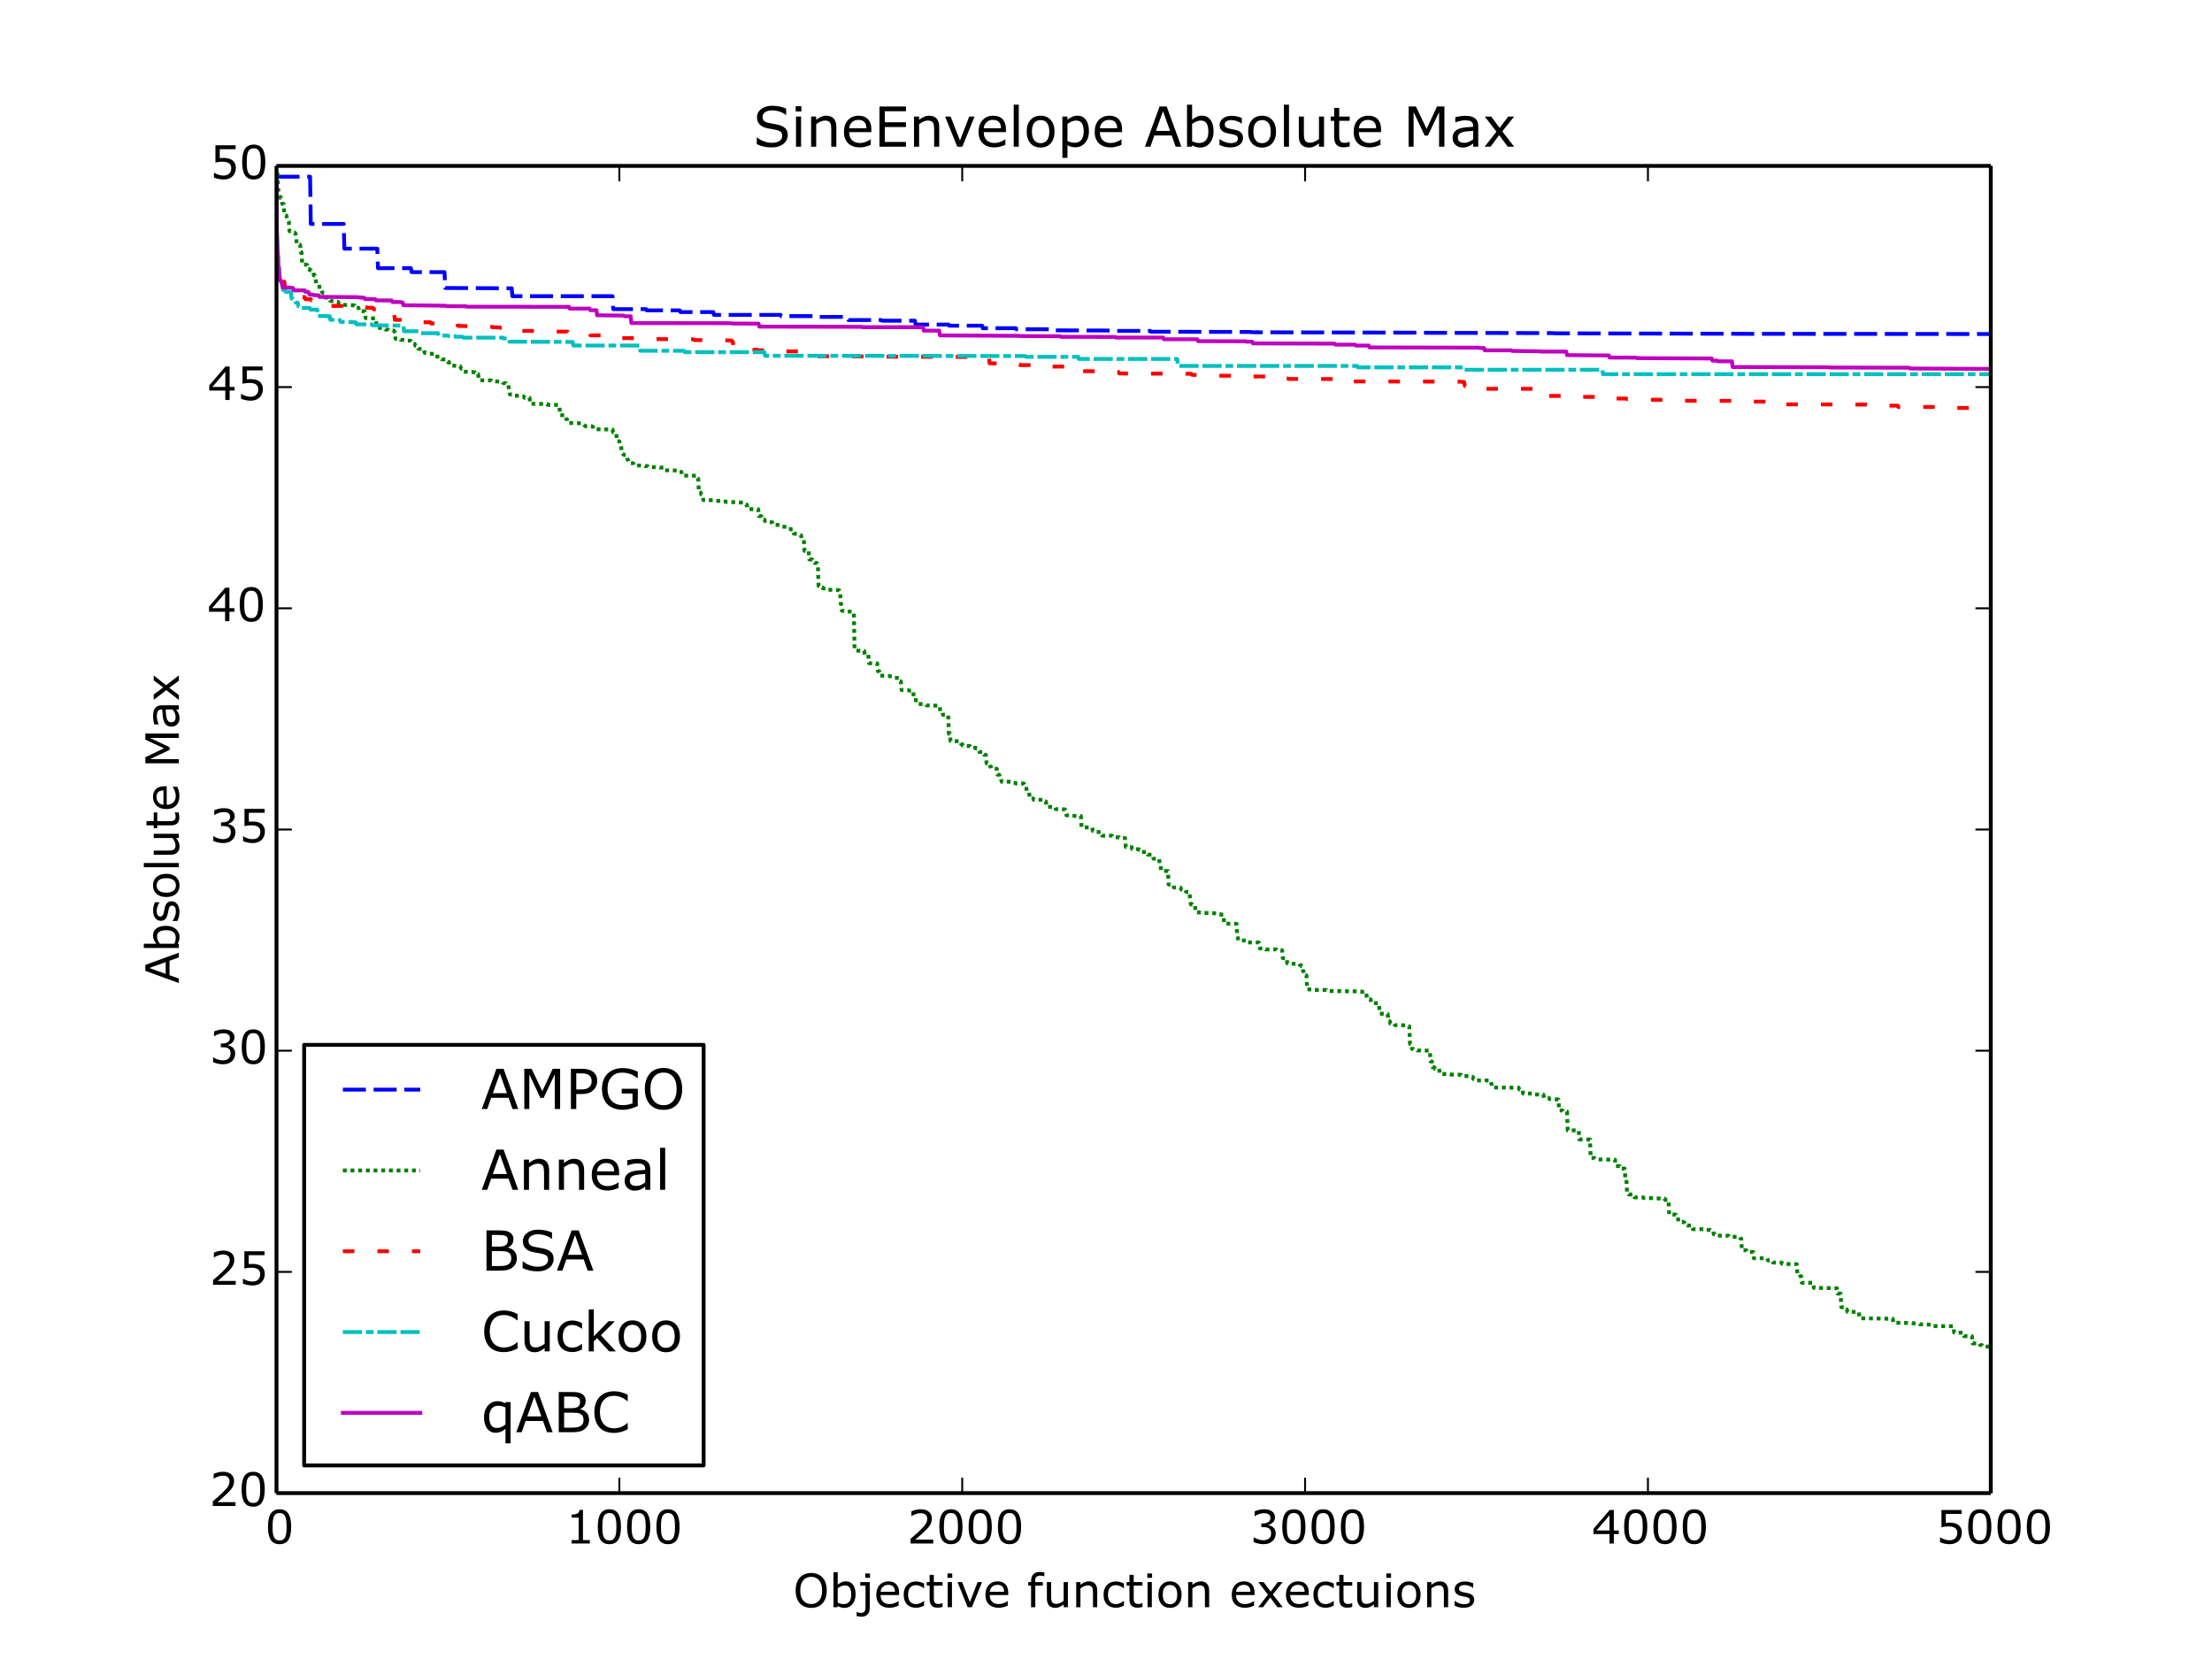 <?xml version="1.0" encoding="utf-8" standalone="no"?>
<!DOCTYPE svg PUBLIC "-//W3C//DTD SVG 1.1//EN"
  "http://www.w3.org/Graphics/SVG/1.1/DTD/svg11.dtd">
<!-- Created with matplotlib (http://matplotlib.org/) -->
<svg height="432pt" version="1.1" viewBox="0 0 576 432" width="576pt" xmlns="http://www.w3.org/2000/svg" xmlns:xlink="http://www.w3.org/1999/xlink">
 <defs>
  <style type="text/css">
*{stroke-linecap:butt;stroke-linejoin:round;}
  </style>
 </defs>
 <g id="figure_1">
  <g id="patch_1">
   <path d="
M0 432
L576 432
L576 0
L0 0
z
" style="fill:#ffffff;"/>
  </g>
  <g id="axes_1">
   <g id="patch_2">
    <path d="
M72 388.8
L518.4 388.8
L518.4 43.2
L72 43.2
z
" style="fill:#ffffff;"/>
   </g>
   <g id="line2d_1">
    <path clip-path="url(#p7ff5b81e1d)" d="
M72 46.017
L80.749 46.017
L80.928 58.31
L89.499 58.31
L89.677 64.755
L98.248 64.755
L98.427 69.827
L106.998 69.827
L107.176 70.858
L115.747 70.858
L115.926 74.989
L133.246 75.075
L133.425 77.123
L159.494 77.123
L159.673 80.495
L168.244 80.495
L168.422 80.812
L176.993 80.812
L177.172 81.268
L185.743 81.268
L185.921 82.003
L203.242 82.003
L203.42 82.314
L211.991 82.314
L212.17 82.525
L220.74 82.525
L220.919 83.329
L229.49 83.329
L229.668 83.513
L238.239 83.513
L238.418 84.514
L246.989 84.514
L247.167 84.815
L255.738 84.815
L255.917 85.462
L264.488 85.462
L264.666 85.739
L273.237 85.739
L273.416 86.018
L290.736 86.074
L290.915 86.16
L299.485 86.16
L299.664 86.369
L325.734 86.446
L325.912 86.52
L369.481 86.629
L369.927 86.657
L404.479 86.74
L404.747 86.794
L448.226 86.903
L448.94 86.918
L518.311 86.975
L518.311 86.975" style="fill:none;stroke:#0000ff;stroke-dasharray:6,2;stroke-dashoffset:0.0;"/>
   </g>
   <g id="line2d_2">
    <path clip-path="url(#p7ff5b81e1d)" d="
M72 45.215
L72.268 45.232
L72.446 49.489
L72.625 49.98
L72.714 49.98
L72.803 50.233
L72.982 51.547
L73.161 51.547
L73.339 52.664
L73.518 53.075
L73.875 53.125
L74.053 56.054
L74.589 56.149
L74.857 57.458
L75.035 57.544
L75.125 57.544
L75.214 57.725
L75.393 60.215
L76.285 60.251
L76.464 60.517
L76.643 60.517
L76.91 60.724
L77.089 61.34
L77.267 63.518
L77.535 63.518
L77.714 63.727
L78.16 63.751
L78.339 65.692
L78.517 65.692
L78.696 68.88
L79.767 68.918
L80.035 69.029
L80.214 70.051
L80.482 70.051
L80.66 70.366
L81.017 70.366
L81.196 70.617
L81.553 70.617
L81.731 71.738
L81.999 71.755
L82.178 72.605
L82.356 73.927
L82.892 74.016
L83.071 74.126
L83.249 75.284
L83.696 75.284
L83.874 76.108
L83.963 76.108
L84.142 76.323
L84.41 76.323
L84.588 77.459
L85.66 77.542
L85.838 77.683
L86.017 78.376
L87.356 78.41
L87.624 78.594
L87.981 78.596
L88.249 78.926
L89.231 79.033
L89.41 79.395
L91.642 79.451
L91.909 79.508
L92.267 79.508
L92.445 80.117
L93.338 80.14
L93.516 81.031
L94.945 81.053
L95.034 81.174
L95.213 82.821
L97.802 82.92
L97.891 82.948
L98.07 85.316
L99.23 85.413
L99.588 85.449
L100.212 85.54
L100.391 85.803
L101.105 85.861
L101.284 86.006
L101.909 86.074
L102.534 86.074
L102.712 86.422
L102.802 86.422
L102.98 88.189
L104.141 88.189
L104.319 88.477
L105.659 88.543
L105.837 88.689
L106.908 88.727
L107.087 89.001
L107.355 89.001
L107.533 89.529
L107.98 89.547
L108.158 90.014
L108.783 90.094
L108.962 90.835
L110.39 90.904
L110.569 91.836
L110.748 91.925
L111.372 92.003
L111.551 92.079
L113.158 92.147
L113.337 92.859
L114.497 92.859
L114.676 93.33
L114.854 93.33
L115.033 93.571
L116.104 93.605
L116.283 93.752
L116.461 93.752
L116.64 94.26
L116.908 94.26
L117.086 95.166
L117.622 95.188
L119.051 95.287
L119.229 95.403
L119.854 95.403
L120.033 95.858
L120.211 96.045
L120.39 96.045
L120.568 96.776
L123.068 96.865
L123.247 96.953
L123.693 96.953
L123.872 97.384
L124.497 97.385
L124.675 98.898
L124.854 98.898
L125.032 99.029
L127.889 99.049
L128.068 99.293
L130.746 99.367
L130.925 99.643
L131.103 99.776
L131.639 99.776
L131.818 100.201
L132.353 100.201
L132.532 101.412
L132.621 101.412
L132.8 102.722
L133.514 102.722
L133.692 103.049
L135.746 103.052
L135.924 103.225
L136.371 103.225
L136.549 103.583
L137.889 103.583
L138.067 105.156
L142.442 105.192
L142.62 105.423
L145.388 105.437
L145.567 105.603
L145.656 105.603
L145.835 108.099
L147.263 108.153
L147.442 109.138
L147.62 109.138
L147.799 110.131
L151.281 110.223
L151.459 110.304
L151.548 110.304
L151.727 110.454
L151.995 110.454
L152.173 110.775
L152.263 110.775
L152.441 110.99
L154.138 111.001
L154.316 111.144
L154.405 111.144
L154.584 111.769
L159.494 111.846
L159.673 112.591
L160.298 112.682
L160.476 112.771
L160.655 114.921
L161.28 114.921
L161.459 115.647
L161.637 115.647
L161.994 118.041
L162.084 118.041
L162.262 118.294
L162.351 118.294
L162.53 118.467
L163.155 118.467
L163.423 119.711
L163.512 119.711
L163.691 120.509
L164.762 120.624
L164.94 120.719
L165.119 121.212
L167.797 121.238
L167.976 121.367
L168.601 121.367
L168.78 121.604
L171.636 121.68
L171.815 121.754
L172.886 121.763
L173.065 122.458
L176.458 122.53
L176.636 122.894
L177.44 122.894
L177.618 123.842
L181.547 123.877
L181.725 124.667
L181.814 124.667
L181.993 128.261
L182.439 128.261
L182.618 128.763
L182.975 128.862
L183.154 130.222
L186.011 130.262
L186.189 130.413
L187.707 130.467
L187.885 130.59
L188.957 130.59
L189.135 130.716
L192.439 130.8
L192.707 130.85
L193.867 130.893
L194.224 131.411
L194.492 131.411
L194.671 132.569
L197.438 132.612
L197.617 134.399
L198.242 134.399
L198.42 135.26
L199.045 135.26
L199.224 135.67
L199.67 135.67
L199.938 135.976
L201.099 136.008
L201.277 136.642
L202.974 136.704
L203.152 136.955
L203.242 136.955
L203.42 137.141
L204.938 137.198
L205.116 137.583
L205.295 137.773
L206.009 137.773
L206.188 137.898
L206.545 137.898
L206.724 138.973
L207.884 139.006
L208.063 139.169
L208.241 139.169
L208.42 139.385
L208.598 139.385
L208.777 140.16
L209.045 140.16
L209.223 140.435
L209.313 140.435
L209.491 143.45
L210.563 143.45
L210.741 145.678
L211.545 145.678
L211.723 146.425
L211.991 146.425
L212.17 146.606
L212.705 146.606
L212.884 146.928
L212.973 146.928
L213.152 152.609
L213.598 152.609
L213.777 152.94
L214.134 152.94
L214.312 153.221
L215.205 153.221
L215.384 153.568
L217.884 153.614
L218.062 153.687
L218.508 153.688
L218.687 154.208
L218.776 154.208
L218.955 157.321
L219.044 157.321
L219.223 159.04
L219.937 159.04
L220.116 159.254
L221.812 159.254
L221.99 159.631
L222.348 159.631
L222.526 169.035
L222.794 169.035
L222.972 169.444
L225.026 169.449
L225.204 170.431
L226.097 170.431
L226.276 172.699
L228.419 172.742
L228.597 174.778
L228.954 174.778
L229.133 175.933
L231.454 175.991
L231.633 176.093
L232.525 176.104
L232.704 176.298
L232.793 176.298
L232.972 176.504
L234.132 176.558
L234.311 177.422
L234.579 177.422
L234.757 179.678
L236.632 179.763
L236.989 179.845
L237.793 179.845
L237.972 182.26
L238.596 182.289
L238.775 182.438
L239.043 182.438
L239.221 183.303
L241.096 183.394
L241.275 183.684
L244.668 183.777
L244.846 185.17
L245.382 185.17
L245.56 186.138
L246.9 186.198
L247.078 191.055
L247.346 191.055
L247.524 192.962
L250.114 193.017
L250.292 193.783
L250.56 193.783
L250.739 194.187
L252.613 194.282
L252.792 194.713
L254.042 194.713
L254.22 194.934
L254.667 194.934
L255.024 195.818
L256.095 195.818
L256.274 196.558
L256.72 196.558
L256.899 198.766
L257.702 198.766
L257.881 199.645
L258.06 199.645
L258.238 200.188
L259.577 200.201
L259.756 201.735
L260.202 201.742
L260.381 202.76
L260.649 202.76
L260.827 203.558
L263.327 203.558
L263.506 203.905
L264.488 203.905
L264.666 204.038
L266.63 204.038
L266.809 204.482
L267.166 204.482
L267.345 205.959
L267.612 205.959
L267.791 206.411
L267.97 206.411
L268.148 207.947
L269.041 207.947
L269.22 208.271
L271.63 208.274
L271.809 208.694
L272.344 208.694
L272.523 210.088
L274.755 210.158
L274.933 210.679
L277.344 210.765
L277.701 212.298
L278.415 212.298
L278.594 212.444
L281.451 212.471
L281.629 215.455
L284.397 215.478
L284.576 216.373
L285.379 216.373
L285.558 216.667
L286.808 216.667
L286.986 217.617
L289.575 217.617
L289.754 218.037
L291.45 218.037
L291.629 218.24
L292.968 218.24
L293.147 220.574
L294.664 220.574
L294.843 221.132
L296.539 221.132
L296.718 221.347
L296.986 221.347
L297.164 221.861
L298.682 221.861
L298.86 222.56
L300.2 222.56
L300.378 223.6
L301.807 223.6
L301.985 224.78
L302.164 224.78
L302.342 226.762
L304.128 226.809
L304.307 230.323
L305.467 230.346
L305.646 231.076
L307.431 231.146
L307.61 231.64
L308.681 231.64
L308.86 232.238
L309.753 232.238
L309.931 234.751
L310.11 235.516
L310.467 235.516
L310.645 235.874
L311.181 235.874
L311.36 237.599
L313.324 237.599
L313.502 237.724
L316.984 237.828
L317.163 238.01
L317.699 238.01
L317.877 238.172
L318.591 238.172
L318.77 240.497
L321.984 240.56
L322.163 243.619
L322.252 243.619
L322.43 244.885
L324.395 244.885
L324.573 245.418
L327.787 245.418
L328.055 246.97
L329.394 246.97
L329.573 247.225
L332.34 247.225
L332.519 247.437
L333.858 247.437
L334.037 249.482
L335.019 249.482
L335.197 250.848
L336.001 250.848
L336.18 250.974
L338.322 250.974
L338.501 251.306
L338.769 251.306
L338.947 251.606
L339.126 251.606
L339.304 252.844
L339.394 252.844
L339.572 253.995
L340.197 253.995
L340.376 257.635
L342.072 257.635
L342.251 257.787
L345.375 257.787
L345.554 258.062
L354.393 258.153
L354.571 258.27
L355.732 258.27
L355.91 259.727
L356.089 260.224
L356.892 260.224
L357.071 261.179
L359.035 261.237
L359.303 263.956
L361.356 264.033
L361.535 265.916
L361.892 265.916
L362.071 266.559
L363.053 266.559
L363.231 266.939
L366.178 266.993
L366.356 267.245
L366.981 267.245
L367.16 271.817
L367.517 271.817
L367.695 273.154
L367.963 273.154
L368.142 273.344
L368.856 273.344
L369.035 273.539
L372.338 273.586
L372.516 276.399
L372.874 276.399
L373.052 277.917
L373.499 277.917
L373.677 278.318
L374.748 278.318
L374.927 279.642
L377.605 279.693
L377.784 279.811
L380.462 279.863
L380.641 280.202
L382.694 280.202
L382.873 280.414
L383.498 280.414
L383.676 280.99
L384.034 280.99
L384.212 281.34
L388.14 281.34
L388.319 282.21
L388.408 282.21
L388.587 283.197
L395.461 283.241
L395.64 283.709
L396.444 283.709
L396.622 284.755
L399.122 284.755
L399.3 285.006
L401.89 285.006
L402.068 285.883
L403.318 285.883
L403.497 286.199
L405.818 286.295
L405.996 289.18
L406.889 289.18
L407.068 289.475
L408.05 289.475
L408.228 294.334
L411.085 294.334
L411.264 296.709
L414.032 296.711
L414.21 301.531
L415.192 301.531
L415.371 301.731
L415.907 301.731
L416.085 301.908
L420.549 301.999
L420.728 303.64
L421.799 303.64
L421.978 304.293
L423.049 304.293
L423.228 306.791
L423.495 306.791
L423.674 310.532
L423.942 310.532
L424.12 311.04
L425.46 311.04
L425.638 311.795
L427.781 311.795
L427.959 311.925
L430.548 312.017
L430.816 312.071
L433.405 312.071
L433.584 312.452
L434.477 312.452
L434.655 316.278
L436.352 316.278
L436.53 316.631
L436.887 316.631
L437.066 318.133
L438.137 318.133
L438.316 318.274
L438.584 318.274
L438.762 318.981
L439.209 318.981
L439.387 319.113
L440.637 319.115
L440.816 320.075
L443.673 320.075
L443.851 320.277
L445.369 320.277
L445.548 320.421
L446.083 320.421
L446.262 321.399
L446.53 321.399
L446.708 321.751
L450.101 321.779
L450.279 322.056
L453.047 322.056
L453.226 322.539
L453.404 322.539
L453.583 325.563
L454.743 325.563
L454.922 326.008
L456.529 326.008
L456.708 327.641
L460.189 327.641
L460.368 328.204
L461.529 328.204
L461.707 328.76
L463.939 328.782
L464.118 329.116
L467.868 329.181
L468.046 331.888
L468.671 331.888
L468.85 332.361
L469.028 332.361
L469.207 334.035
L472.153 334.035
L472.332 335.366
L478.313 335.45
L478.492 336.848
L479.295 336.848
L479.474 340.388
L480.277 340.388
L480.456 340.961
L480.902 340.961
L481.081 341.608
L484.027 341.608
L484.206 343.272
L491.17 343.375
L491.527 343.412
L492.866 343.412
L493.044 344.439
L497.776 344.512
L498.044 344.568
L499.74 344.659
L499.919 344.831
L502.776 344.935
L502.955 345.305
L508.668 345.344
L508.847 346.988
L511.258 347.038
L511.436 347.929
L513.49 347.929
L513.668 349.814
L515.454 349.814
L515.632 350.254
L516.079 350.254
L516.257 350.641
L518.311 350.641
L518.311 350.641" style="fill:none;stroke:#008000;stroke-dasharray:1,1;stroke-dashoffset:0.0;"/>
   </g>
   <g id="line2d_3">
    <path clip-path="url(#p7ff5b81e1d)" d="
M72 46.233
L72.089 59.268
L72.179 63.399
L72.714 71.634
L72.893 72.334
L73.071 72.334
L73.25 73.365
L74.053 73.365
L74.232 75.528
L75.482 75.528
L75.66 76.122
L75.75 76.122
L75.928 76.602
L76.553 76.63
L76.732 76.764
L76.821 76.764
L77 77.04
L77.982 77.04
L78.25 77.351
L79.321 77.351
L79.499 77.911
L80.928 77.911
L81.107 78.213
L82.089 78.213
L82.267 78.647
L82.624 78.647
L82.803 79.225
L82.981 79.315
L83.963 79.315
L84.142 79.531
L84.588 79.531
L84.767 79.658
L89.499 79.658
L89.677 79.877
L95.302 79.941
L95.481 80.139
L97.088 80.139
L97.266 80.543
L101.998 80.543
L102.177 80.822
L102.266 80.822
L102.444 81.428
L102.623 81.428
L102.802 83.282
L104.944 83.287
L105.123 83.403
L108.516 83.439
L108.694 83.612
L109.498 83.636
L109.676 83.924
L112.087 83.924
L112.265 84.228
L119.051 84.257
L119.229 84.854
L123.068 84.952
L123.336 85.002
L128.068 85.11
L128.246 85.192
L130.211 85.275
L130.389 85.368
L131.55 85.368
L131.728 86.133
L142.62 86.193
L142.799 86.344
L147.799 86.344
L147.977 86.681
L152.441 86.732
L152.62 86.826
L153.602 86.826
L153.78 87.334
L157.977 87.334
L158.155 87.484
L158.334 87.484
L158.512 87.86
L160.834 87.914
L161.012 88.036
L170.476 88.096
L170.654 88.295
L180.564 88.35
L180.743 88.544
L190.475 88.65
L190.653 88.992
L190.832 88.992
L191.01 90.366
L192.617 90.366
L192.796 91.037
L197.26 91.092
L197.438 91.212
L199.135 91.212
L199.313 91.468
L208.063 91.514
L208.241 92.2
L212.17 92.237
L212.348 92.759
L228.24 92.823
L228.508 92.876
L256.81 92.965
L256.988 93.269
L257.524 93.269
L257.702 94.604
L262.881 94.675
L263.059 94.835
L265.47 94.835
L265.648 95.07
L271.809 95.07
L271.987 95.455
L278.951 95.455
L279.13 96.66
L285.201 96.66
L285.379 96.872
L291.272 96.872
L291.45 97.253
L310.199 97.333
L310.378 97.603
L313.592 97.7
L313.77 97.832
L322.877 97.832
L323.055 98.04
L329.841 98.04
L330.019 98.572
L335.376 98.572
L335.555 98.683
L349.036 98.692
L349.214 99.317
L380.552 99.382
L380.73 99.467
L381.266 99.467
L381.444 100.511
L385.998 100.511
L386.176 101.252
L400.283 101.252
L400.461 103.096
L407.425 103.096
L407.604 103.345
L420.549 103.345
L420.728 103.781
L423.495 103.781
L423.674 103.956
L425.906 104.049
L426.442 104.068
L438.405 104.142
L438.584 104.354
L456.083 104.391
L456.261 104.581
L461.975 104.581
L462.154 105.291
L489.473 105.353
L489.652 105.619
L494.116 105.619
L494.294 105.97
L506.972 105.977
L507.151 106.225
L515.9 106.225
L516.079 106.366
L518.311 106.366
L518.311 106.366" style="fill:none;stroke:#ff0000;stroke-dasharray:3,6;stroke-dashoffset:0.0;"/>
   </g>
   <g id="line2d_4">
    <path clip-path="url(#p7ff5b81e1d)" d="
M72 45.491
L72.089 57.978
L72.179 61.006
L72.357 65.518
L72.536 68.427
L72.625 68.427
L72.803 71.484
L72.982 73.051
L73.25 73.174
L73.428 74.307
L73.518 74.307
L73.696 75.476
L74.232 75.476
L74.411 76.014
L75.75 76.014
L75.928 77.749
L76.285 77.749
L76.464 78.118
L76.821 78.216
L77 78.814
L77.535 78.814
L77.714 79.798
L77.982 79.798
L78.16 80.189
L80.66 80.189
L80.839 80.617
L82.624 80.617
L82.803 82.274
L85.838 82.323
L86.017 83.263
L88.517 83.369
L88.695 83.809
L91.909 83.877
L92.177 83.938
L92.624 83.938
L92.802 84.453
L96.82 84.453
L96.998 84.698
L105.034 84.79
L105.212 86.253
L108.962 86.253
L109.14 86.545
L109.408 86.545
L109.587 86.76
L114.051 86.76
L114.229 87.393
L116.729 87.393
L116.908 87.521
L118.426 87.526
L118.604 87.689
L120.39 87.689
L120.658 87.924
L130.925 87.924
L131.103 88.134
L132.443 88.134
L132.621 88.971
L149.138 89.035
L149.316 89.965
L166.548 89.965
L166.726 91.334
L178.154 91.334
L178.332 91.7
L199.045 91.7
L199.224 92.635
L266.988 92.708
L267.166 92.924
L280.737 92.924
L280.915 93.474
L306.539 93.474
L306.717 95.283
L353.411 95.283
L353.589 95.663
L380.998 95.663
L381.177 96.285
L417.246 96.285
L417.424 97.442
L518.311 97.442
L518.311 97.442" style="fill:none;stroke:#00bfbf;stroke-dasharray:5,1,2,1,5,1;stroke-dashoffset:0.0;"/>
   </g>
   <g id="line2d_5">
    <path clip-path="url(#p7ff5b81e1d)" d="
M72 48.251
L72.089 61.518
L72.179 63.972
L72.357 67.301
L72.803 72.888
L72.893 72.922
L73.071 73.174
L73.339 73.209
L73.607 74.867
L75.75 74.888
L75.928 74.981
L76.285 74.981
L76.375 75.106
L76.553 75.606
L79.321 75.606
L79.499 75.976
L80.214 75.976
L80.392 76.272
L80.482 76.272
L80.66 76.737
L81.553 76.767
L81.731 76.854
L82.981 76.887
L83.16 77.303
L93.07 77.382
L93.338 77.435
L94.856 77.545
L95.034 77.88
L97.713 77.88
L97.891 78.224
L101.998 78.231
L102.177 78.643
L104.319 78.643
L104.498 78.759
L104.855 78.759
L105.034 79.488
L114.229 79.581
L114.676 79.61
L116.015 79.61
L116.194 79.722
L121.372 79.752
L121.55 79.866
L148.156 79.901
L148.334 80.352
L153.513 80.352
L153.691 80.765
L155.298 80.765
L155.477 82.096
L162.441 82.179
L162.619 82.347
L164.226 82.347
L164.405 84.125
L190.385 84.161
L190.564 84.238
L197.528 84.281
L197.706 85.048
L224.312 85.1
L224.49 85.201
L240.382 85.201
L240.561 86.1
L244.578 86.1
L244.757 87.343
L265.38 87.449
L265.648 87.513
L276.094 87.556
L276.273 87.709
L290.379 87.746
L290.557 87.892
L302.878 87.892
L303.057 88.344
L311.806 88.344
L311.985 88.83
L324.305 88.864
L324.484 88.977
L326.091 88.977
L326.269 89.421
L347.518 89.485
L347.697 89.744
L352.875 89.744
L353.053 89.987
L356.446 89.987
L356.625 90.467
L385.016 90.531
L385.194 90.616
L386.444 90.616
L386.623 91.228
L393.587 91.232
L393.765 91.382
L401.086 91.487
L401.354 91.552
L407.871 91.552
L408.05 92.468
L418.942 92.559
L419.121 93.109
L426.084 93.133
L426.263 93.256
L445.726 93.353
L445.905 93.906
L447.155 93.906
L447.333 94.089
L450.994 94.089
L451.172 95.573
L476.081 95.638
L476.349 95.704
L497.151 95.757
L497.33 95.955
L518.311 96.064
L518.311 96.064" style="fill:none;stroke:#bf00bf;stroke-linecap:square;"/>
   </g>
   <g id="matplotlib.axis_1">
    <g id="xtick_1">
     <g id="line2d_6">
      <defs>
       <path d="
M0 0
L0 -4" id="mc7db9fdffb" style="stroke:#000000;stroke-width:0.5;"/>
      </defs>
      <g>
       <use style="stroke:#000000;stroke-width:0.5;" x="72.0" xlink:href="#mc7db9fdffb" y="388.8"/>
      </g>
     </g>
     <g id="line2d_7">
      <defs>
       <path d="
M0 0
L0 4" id="m5a7d422ac3" style="stroke:#000000;stroke-width:0.5;"/>
      </defs>
      <g>
       <use style="stroke:#000000;stroke-width:0.5;" x="72.0" xlink:href="#m5a7d422ac3" y="43.2"/>
      </g>
     </g>
     <g id="text_1">
      <!-- 0 -->
      <defs>
       <path d="
M56.984 36.375
Q56.984 16.797 50.859 7.641
Q44.734 -1.516 31.844 -1.516
Q18.75 -1.516 12.719 7.766
Q6.688 17.047 6.688 36.281
Q6.688 55.672 12.781 64.922
Q18.891 74.172 31.844 74.172
Q44.922 74.172 50.953 64.766
Q56.984 55.375 56.984 36.375
M44.141 14.203
Q45.844 18.172 46.453 23.516
Q47.078 28.859 47.078 36.375
Q47.078 43.797 46.453 49.266
Q45.844 54.734 44.094 58.547
Q42.391 62.312 39.422 64.203
Q36.469 66.109 31.844 66.109
Q27.25 66.109 24.234 64.203
Q21.234 62.312 19.484 58.453
Q17.828 54.828 17.219 49.016
Q16.609 43.219 16.609 36.281
Q16.609 28.656 17.141 23.531
Q17.672 18.406 19.438 14.359
Q21.047 10.547 24 8.547
Q26.953 6.547 31.844 6.547
Q36.422 6.547 39.453 8.453
Q42.484 10.359 44.141 14.203" id="Verdana-30"/>
      </defs>
      <g transform="translate(68.982 401.918)scale(0.12 -0.12)">
       <use xlink:href="#Verdana-30"/>
      </g>
     </g>
    </g>
    <g id="xtick_2">
     <g id="line2d_8">
      <g>
       <use style="stroke:#000000;stroke-width:0.5;" x="161.28" xlink:href="#mc7db9fdffb" y="388.8"/>
      </g>
     </g>
     <g id="line2d_9">
      <g>
       <use style="stroke:#000000;stroke-width:0.5;" x="161.28" xlink:href="#m5a7d422ac3" y="43.2"/>
      </g>
     </g>
     <g id="text_2">
      <!-- 1000 -->
      <defs>
       <path d="
M52.938 0
L13.578 0
L13.578 7.422
L28.719 7.422
L28.719 56.156
L13.578 56.156
L13.578 62.797
Q16.656 62.797 20.172 63.297
Q23.688 63.812 25.484 64.797
Q27.734 66.016 29.031 67.891
Q30.328 69.781 30.516 72.953
L38.094 72.953
L38.094 7.422
L52.938 7.422
z
" id="Verdana-31"/>
      </defs>
      <g transform="translate(147.232 401.918)scale(0.12 -0.12)">
       <use xlink:href="#Verdana-31"/>
       <use x="63.574" xlink:href="#Verdana-30"/>
       <use x="127.148" xlink:href="#Verdana-30"/>
       <use x="190.723" xlink:href="#Verdana-30"/>
      </g>
     </g>
    </g>
    <g id="xtick_3">
     <g id="line2d_10">
      <g>
       <use style="stroke:#000000;stroke-width:0.5;" x="250.56" xlink:href="#mc7db9fdffb" y="388.8"/>
      </g>
     </g>
     <g id="line2d_11">
      <g>
       <use style="stroke:#000000;stroke-width:0.5;" x="250.56" xlink:href="#m5a7d422ac3" y="43.2"/>
      </g>
     </g>
     <g id="text_3">
      <!-- 2000 -->
      <defs>
       <path d="
M57.078 0
L7.859 0
L7.859 10.203
Q12.984 14.594 18.141 18.984
Q23.297 23.391 27.734 27.734
Q37.109 36.812 40.578 42.156
Q44.047 47.516 44.047 53.719
Q44.047 59.375 40.312 62.562
Q36.578 65.766 29.891 65.766
Q25.438 65.766 20.266 64.203
Q15.094 62.641 10.156 59.422
L9.672 59.422
L9.672 69.672
Q13.141 71.391 18.922 72.797
Q24.703 74.219 30.125 74.219
Q41.312 74.219 47.656 68.812
Q54 63.422 54 54.203
Q54 50.047 52.953 46.453
Q51.906 42.875 49.859 39.656
Q47.953 36.625 45.391 33.688
Q42.828 30.766 39.156 27.203
Q33.938 22.078 28.359 17.266
Q22.797 12.453 17.969 8.344
L57.078 8.344
z
" id="Verdana-32"/>
      </defs>
      <g transform="translate(236.168 401.918)scale(0.12 -0.12)">
       <use xlink:href="#Verdana-32"/>
       <use x="63.574" xlink:href="#Verdana-30"/>
       <use x="127.148" xlink:href="#Verdana-30"/>
       <use x="190.723" xlink:href="#Verdana-30"/>
      </g>
     </g>
    </g>
    <g id="xtick_4">
     <g id="line2d_12">
      <g>
       <use style="stroke:#000000;stroke-width:0.5;" x="339.84" xlink:href="#mc7db9fdffb" y="388.8"/>
      </g>
     </g>
     <g id="line2d_13">
      <g>
       <use style="stroke:#000000;stroke-width:0.5;" x="339.84" xlink:href="#m5a7d422ac3" y="43.2"/>
      </g>
     </g>
     <g id="text_4">
      <!-- 3000 -->
      <defs>
       <path d="
M50.688 35.016
Q53.031 32.906 54.547 29.734
Q56.062 26.562 56.062 21.531
Q56.062 16.547 54.25 12.391
Q52.438 8.25 49.172 5.172
Q45.516 1.766 40.547 0.125
Q35.594 -1.516 29.688 -1.516
Q23.641 -1.516 17.781 -0.062
Q11.922 1.375 8.156 3.078
L8.156 13.281
L8.891 13.281
Q13.031 10.547 18.641 8.734
Q24.266 6.938 29.5 6.938
Q32.562 6.938 36.031 7.953
Q39.5 8.984 41.656 10.984
Q43.891 13.141 44.984 15.719
Q46.094 18.312 46.094 22.266
Q46.094 26.172 44.844 28.734
Q43.609 31.297 41.406 32.766
Q39.203 34.281 36.078 34.844
Q32.953 35.406 29.344 35.406
L24.953 35.406
L24.953 43.5
L28.375 43.5
Q35.797 43.5 40.203 46.594
Q44.625 49.703 44.625 55.672
Q44.625 58.297 43.5 60.266
Q42.391 62.25 40.375 63.531
Q38.281 64.797 35.891 65.281
Q33.5 65.766 30.469 65.766
Q25.828 65.766 20.594 64.109
Q15.375 62.453 10.75 59.422
L10.25 59.422
L10.25 69.625
Q13.719 71.344 19.5 72.781
Q25.297 74.219 30.719 74.219
Q36.031 74.219 40.078 73.234
Q44.141 72.266 47.406 70.125
Q50.922 67.781 52.734 64.453
Q54.547 61.141 54.547 56.688
Q54.547 50.641 50.266 46.125
Q46 41.609 40.188 40.438
L40.188 39.75
Q42.531 39.359 45.547 38.109
Q48.578 36.859 50.688 35.016" id="Verdana-33"/>
      </defs>
      <g transform="translate(325.466 401.918)scale(0.12 -0.12)">
       <use xlink:href="#Verdana-33"/>
       <use x="63.574" xlink:href="#Verdana-30"/>
       <use x="127.148" xlink:href="#Verdana-30"/>
       <use x="190.723" xlink:href="#Verdana-30"/>
      </g>
     </g>
    </g>
    <g id="xtick_5">
     <g id="line2d_14">
      <g>
       <use style="stroke:#000000;stroke-width:0.5;" x="429.12" xlink:href="#mc7db9fdffb" y="388.8"/>
      </g>
     </g>
     <g id="line2d_15">
      <g>
       <use style="stroke:#000000;stroke-width:0.5;" x="429.12" xlink:href="#m5a7d422ac3" y="43.2"/>
      </g>
     </g>
     <g id="text_5">
      <!-- 4000 -->
      <defs>
       <path d="
M58.734 20.453
L47.953 20.453
L47.953 0
L38.578 0
L38.578 20.453
L3.766 20.453
L3.766 31.688
L38.969 72.703
L47.953 72.703
L47.953 28.266
L58.734 28.266
z

M38.578 28.266
L38.578 61.078
L10.406 28.266
z
" id="Verdana-34"/>
      </defs>
      <g transform="translate(414.483 401.918)scale(0.12 -0.12)">
       <use xlink:href="#Verdana-34"/>
       <use x="63.574" xlink:href="#Verdana-30"/>
       <use x="127.148" xlink:href="#Verdana-30"/>
       <use x="190.723" xlink:href="#Verdana-30"/>
      </g>
     </g>
    </g>
    <g id="xtick_6">
     <g id="line2d_16">
      <g>
       <use style="stroke:#000000;stroke-width:0.5;" x="518.4" xlink:href="#mc7db9fdffb" y="388.8"/>
      </g>
     </g>
     <g id="line2d_17">
      <g>
       <use style="stroke:#000000;stroke-width:0.5;" x="518.4" xlink:href="#m5a7d422ac3" y="43.2"/>
      </g>
     </g>
     <g id="text_6">
      <!-- 5000 -->
      <defs>
       <path d="
M56.5 23.094
Q56.5 18.016 54.641 13.375
Q52.781 8.734 49.562 5.562
Q46.047 2.156 41.188 0.312
Q36.328 -1.516 29.938 -1.516
Q23.969 -1.516 18.453 -0.266
Q12.938 0.984 9.125 2.734
L9.125 13.031
L9.812 13.031
Q13.812 10.5 19.188 8.719
Q24.562 6.938 29.734 6.938
Q33.203 6.938 36.453 7.906
Q39.703 8.891 42.234 11.328
Q44.391 13.422 45.484 16.344
Q46.578 19.281 46.578 23.141
Q46.578 26.906 45.281 29.484
Q44 32.078 41.703 33.641
Q39.156 35.5 35.516 36.25
Q31.891 37.016 27.391 37.016
Q23.094 37.016 19.109 36.422
Q15.141 35.844 12.25 35.25
L12.25 72.703
L56 72.703
L56 64.156
L21.688 64.156
L21.688 44.828
Q23.781 45.016 25.969 45.109
Q28.172 45.219 29.781 45.219
Q35.688 45.219 40.125 44.219
Q44.578 43.219 48.297 40.672
Q52.203 37.984 54.344 33.734
Q56.5 29.5 56.5 23.094" id="Verdana-35"/>
      </defs>
      <g transform="translate(504.084 401.918)scale(0.12 -0.12)">
       <use xlink:href="#Verdana-35"/>
       <use x="63.574" xlink:href="#Verdana-30"/>
       <use x="127.148" xlink:href="#Verdana-30"/>
       <use x="190.723" xlink:href="#Verdana-30"/>
      </g>
     </g>
    </g>
    <g id="text_7">
     <!-- Objective function exectuions -->
     <defs>
      <path d="
M57.031 27.688
Q57.031 20.844 55.094 15.375
Q53.172 9.906 49.906 6.203
Q46.438 2.344 42.281 0.406
Q38.141 -1.516 33.156 -1.516
Q28.516 -1.516 25.047 -0.406
Q21.578 0.688 18.219 2.547
L17.625 0
L9.031 0
L9.031 75.984
L18.219 75.984
L18.219 48.828
Q22.078 52 26.422 54.031
Q30.766 56.062 36.188 56.062
Q45.844 56.062 51.438 48.641
Q57.031 41.219 57.031 27.688
M47.562 27.438
Q47.562 37.203 44.328 42.25
Q41.109 47.312 33.938 47.312
Q29.938 47.312 25.828 45.578
Q21.734 43.844 18.219 41.109
L18.219 9.859
Q22.125 8.109 24.922 7.422
Q27.734 6.734 31.297 6.734
Q38.922 6.734 43.234 11.734
Q47.562 16.75 47.562 27.438" id="Verdana-62"/>
      <path d="
M56.203 54.547
L34.125 0
L24.906 0
L2.984 54.547
L12.938 54.547
L29.828 11.141
L46.578 54.547
z
" id="Verdana-76"/>
      <path d="
M56.25 0
L44.672 0
L29.203 20.953
L13.625 0
L2.938 0
L24.219 27.203
L3.125 54.547
L14.703 54.547
L30.078 33.938
L45.516 54.547
L56.25 54.547
L34.812 27.688
z
" id="Verdana-78"/>
      <path d="
M54.688 26.312
L14.5 26.312
Q14.5 21.297 16.016 17.547
Q17.531 13.812 20.172 11.422
Q22.703 9.078 26.188 7.906
Q29.688 6.734 33.891 6.734
Q39.453 6.734 45.094 8.953
Q50.734 11.188 53.125 13.328
L53.609 13.328
L53.609 3.328
Q48.969 1.375 44.141 0.047
Q39.312 -1.266 33.984 -1.266
Q20.406 -1.266 12.781 6.078
Q5.172 13.422 5.172 26.953
Q5.172 40.328 12.469 48.188
Q19.781 56.062 31.688 56.062
Q42.719 56.062 48.703 49.609
Q54.688 43.172 54.688 31.297
z

M45.75 33.344
Q45.703 40.578 42.109 44.531
Q38.531 48.484 31.203 48.484
Q23.828 48.484 19.453 44.141
Q15.094 39.797 14.5 33.344
z
" id="Verdana-65"/>
      <path d="
M49.359 3.422
Q44.781 1.219 40.656 0
Q36.531 -1.219 31.891 -1.219
Q25.984 -1.219 21.047 0.516
Q16.109 2.25 12.594 5.766
Q9.031 9.281 7.078 14.641
Q5.125 20.016 5.125 27.203
Q5.125 40.578 12.469 48.188
Q19.828 55.812 31.891 55.812
Q36.578 55.812 41.094 54.484
Q45.609 53.172 49.359 51.266
L49.359 41.062
L48.875 41.062
Q44.672 44.344 40.203 46.094
Q35.75 47.859 31.5 47.859
Q23.688 47.859 19.172 42.609
Q14.656 37.359 14.656 27.203
Q14.656 17.328 19.062 12.031
Q23.484 6.734 31.5 6.734
Q34.281 6.734 37.156 7.469
Q40.047 8.203 42.328 9.375
Q44.344 10.406 46.094 11.547
Q47.859 12.703 48.875 13.531
L49.359 13.531
z
" id="Verdana-63"/>
      <path d="
M26.031 63.672
L15.672 63.672
L15.672 73.188
L26.031 73.188
z

M25.438 -1.312
Q25.438 -10.891 20.547 -15.766
Q15.672 -20.656 7.469 -20.656
Q5.516 -20.656 2.312 -20.266
Q-0.875 -19.875 -3.031 -19.281
L-3.031 -10.547
L-2.547 -10.547
Q-1.172 -11.078 1.141 -11.766
Q3.469 -12.453 5.672 -12.453
Q9.188 -12.453 11.328 -11.469
Q13.484 -10.5 14.547 -8.547
Q15.625 -6.594 15.938 -3.828
Q16.266 -1.078 16.266 2.875
L16.266 46.828
L4.891 46.828
L4.891 54.547
L25.438 54.547
z
" id="Verdana-6a"/>
      <path d="
M18.891 63.672
L8.547 63.672
L8.547 73.188
L18.891 73.188
z

M18.312 0
L9.125 0
L9.125 54.547
L18.312 54.547
z
" id="Verdana-69"/>
      <path d="
M54.641 0
L45.453 0
L45.453 31.062
Q45.453 34.812 45.016 38.109
Q44.578 41.406 43.406 43.266
Q42.188 45.312 39.891 46.312
Q37.594 47.312 33.938 47.312
Q30.172 47.312 26.062 45.453
Q21.969 43.609 18.219 40.719
L18.219 0
L9.031 0
L9.031 54.547
L18.219 54.547
L18.219 48.484
Q22.516 52.047 27.094 54.047
Q31.688 56.062 36.531 56.062
Q45.359 56.062 50 50.734
Q54.641 45.406 54.641 35.406
z
" id="Verdana-6e"/>
      <path d="
M48 15.719
Q48 8.25 41.812 3.469
Q35.641 -1.312 24.953 -1.312
Q18.891 -1.312 13.844 0.125
Q8.797 1.562 5.375 3.266
L5.375 13.578
L5.859 13.578
Q10.203 10.297 15.516 8.375
Q20.844 6.453 25.734 6.453
Q31.781 6.453 35.203 8.406
Q38.625 10.359 38.625 14.547
Q38.625 17.781 36.766 19.438
Q34.906 21.094 29.641 22.266
Q27.688 22.703 24.531 23.281
Q21.391 23.875 18.797 24.562
Q11.625 26.469 8.609 30.156
Q5.609 33.844 5.609 39.203
Q5.609 42.578 7 45.547
Q8.406 48.531 11.234 50.875
Q13.969 53.172 18.188 54.516
Q22.406 55.859 27.641 55.859
Q32.516 55.859 37.516 54.656
Q42.531 53.469 45.844 51.766
L45.844 41.938
L45.359 41.938
Q41.844 44.531 36.812 46.312
Q31.781 48.094 26.953 48.094
Q21.922 48.094 18.453 46.156
Q14.984 44.234 14.984 40.438
Q14.984 37.062 17.094 35.359
Q19.141 33.641 23.734 32.562
Q26.266 31.984 29.406 31.391
Q32.562 30.812 34.672 30.328
Q41.062 28.859 44.531 25.297
Q48 21.688 48 15.719" id="Verdana-73"/>
      <path d="
M38.375 67.094
L37.891 67.094
Q36.375 67.531 33.938 67.984
Q31.5 68.453 29.641 68.453
Q23.734 68.453 21.062 65.844
Q18.406 63.234 18.406 56.391
L18.406 54.547
L34.969 54.547
L34.969 46.828
L18.703 46.828
L18.703 0
L9.516 0
L9.516 46.828
L3.328 46.828
L3.328 54.547
L9.516 54.547
L9.516 56.344
Q9.516 66.062 14.344 71.266
Q19.188 76.469 28.328 76.469
Q31.391 76.469 33.859 76.172
Q36.328 75.875 38.375 75.484
z
" id="Verdana-66"/>
      <path id="Verdana-20"/>
      <path d="
M63.969 64.359
Q68.406 59.469 70.766 52.391
Q73.141 45.312 73.141 36.328
Q73.141 27.344 70.719 20.234
Q68.312 13.141 63.969 8.406
Q59.469 3.469 53.344 0.969
Q47.219 -1.516 39.359 -1.516
Q31.688 -1.516 25.406 1.016
Q19.141 3.562 14.75 8.406
Q10.359 13.234 7.984 20.266
Q5.609 27.297 5.609 36.328
Q5.609 45.219 7.953 52.266
Q10.297 59.328 14.797 64.359
Q19.094 69.141 25.469 71.672
Q31.844 74.219 39.359 74.219
Q47.172 74.219 53.391 71.656
Q59.625 69.094 63.969 64.359
M63.094 36.328
Q63.094 50.484 56.734 58.172
Q50.391 65.875 39.406 65.875
Q28.328 65.875 22 58.172
Q15.672 50.484 15.672 36.328
Q15.672 22.016 22.109 14.422
Q28.562 6.844 39.406 6.844
Q50.25 6.844 56.672 14.422
Q63.094 22.016 63.094 36.328" id="Verdana-4f"/>
      <path d="
M55.516 27.25
Q55.516 13.922 48.672 6.203
Q41.844 -1.516 30.375 -1.516
Q18.797 -1.516 11.984 6.203
Q5.172 13.922 5.172 27.25
Q5.172 40.578 11.984 48.312
Q18.797 56.062 30.375 56.062
Q41.844 56.062 48.672 48.312
Q55.516 40.578 55.516 27.25
M46.047 27.25
Q46.047 37.844 41.891 42.984
Q37.75 48.141 30.375 48.141
Q22.906 48.141 18.781 42.984
Q14.656 37.844 14.656 27.25
Q14.656 17 18.797 11.688
Q22.953 6.391 30.375 6.391
Q37.703 6.391 41.875 11.641
Q46.047 16.891 46.047 27.25" id="Verdana-6f"/>
      <path d="
M37.359 0.484
Q34.766 -0.203 31.703 -0.641
Q28.656 -1.078 26.266 -1.078
Q17.922 -1.078 13.578 3.406
Q9.234 7.906 9.234 17.828
L9.234 46.828
L3.031 46.828
L3.031 54.547
L9.234 54.547
L9.234 70.219
L18.406 70.219
L18.406 54.547
L37.359 54.547
L37.359 46.828
L18.406 46.828
L18.406 21.969
Q18.406 17.672 18.594 15.25
Q18.797 12.844 19.969 10.75
Q21.047 8.797 22.922 7.891
Q24.812 6.984 28.656 6.984
Q30.906 6.984 33.344 7.641
Q35.797 8.297 36.859 8.734
L37.359 8.734
z
" id="Verdana-74"/>
      <path d="
M54.25 0
L45.062 0
L45.062 6.062
Q40.438 2.391 36.188 0.438
Q31.938 -1.516 26.812 -1.516
Q18.219 -1.516 13.422 3.734
Q8.641 8.984 8.641 19.141
L8.641 54.547
L17.828 54.547
L17.828 23.484
Q17.828 19.344 18.219 16.375
Q18.609 13.422 19.875 11.328
Q21.188 9.188 23.281 8.203
Q25.391 7.234 29.391 7.234
Q32.953 7.234 37.172 9.078
Q41.406 10.938 45.062 13.812
L45.062 54.547
L54.25 54.547
z
" id="Verdana-75"/>
     </defs>
     <g transform="translate(206.508 418.509)scale(0.12 -0.12)">
      <use xlink:href="#Verdana-4f"/>
      <use x="78.711" xlink:href="#Verdana-62"/>
      <use x="141.016" xlink:href="#Verdana-6a"/>
      <use x="175.439" xlink:href="#Verdana-65"/>
      <use x="235.01" xlink:href="#Verdana-63"/>
      <use x="287.109" xlink:href="#Verdana-74"/>
      <use x="326.514" xlink:href="#Verdana-69"/>
      <use x="353.955" xlink:href="#Verdana-76"/>
      <use x="412.26" xlink:href="#Verdana-65"/>
      <use x="471.83" xlink:href="#Verdana-20"/>
      <use x="506.986" xlink:href="#Verdana-66"/>
      <use x="542.143" xlink:href="#Verdana-75"/>
      <use x="605.424" xlink:href="#Verdana-6e"/>
      <use x="668.705" xlink:href="#Verdana-63"/>
      <use x="720.805" xlink:href="#Verdana-74"/>
      <use x="760.209" xlink:href="#Verdana-69"/>
      <use x="787.65" xlink:href="#Verdana-6f"/>
      <use x="848.344" xlink:href="#Verdana-6e"/>
      <use x="911.625" xlink:href="#Verdana-20"/>
      <use x="946.781" xlink:href="#Verdana-65"/>
      <use x="1006.352" xlink:href="#Verdana-78"/>
      <use x="1064.406" xlink:href="#Verdana-65"/>
      <use x="1123.977" xlink:href="#Verdana-63"/>
      <use x="1176.076" xlink:href="#Verdana-74"/>
      <use x="1215.48" xlink:href="#Verdana-75"/>
      <use x="1278.762" xlink:href="#Verdana-69"/>
      <use x="1306.203" xlink:href="#Verdana-6f"/>
      <use x="1366.896" xlink:href="#Verdana-6e"/>
      <use x="1430.178" xlink:href="#Verdana-73"/>
     </g>
    </g>
   </g>
   <g id="matplotlib.axis_2">
    <g id="ytick_1">
     <g id="line2d_18">
      <defs>
       <path d="
M0 0
L4 0" id="md7965d1ba0" style="stroke:#000000;stroke-width:0.5;"/>
      </defs>
      <g>
       <use style="stroke:#000000;stroke-width:0.5;" x="72.0" xlink:href="#md7965d1ba0" y="388.8"/>
      </g>
     </g>
     <g id="line2d_19">
      <defs>
       <path d="
M0 0
L-4 0" id="md9a1c1a7cd" style="stroke:#000000;stroke-width:0.5;"/>
      </defs>
      <g>
       <use style="stroke:#000000;stroke-width:0.5;" x="518.4" xlink:href="#md9a1c1a7cd" y="388.8"/>
      </g>
     </g>
     <g id="text_8">
      <!-- 20 -->
      <g transform="translate(54.476 392.152)scale(0.12 -0.12)">
       <use xlink:href="#Verdana-32"/>
       <use x="63.574" xlink:href="#Verdana-30"/>
      </g>
     </g>
    </g>
    <g id="ytick_2">
     <g id="line2d_20">
      <g>
       <use style="stroke:#000000;stroke-width:0.5;" x="72.0" xlink:href="#md7965d1ba0" y="331.2"/>
      </g>
     </g>
     <g id="line2d_21">
      <g>
       <use style="stroke:#000000;stroke-width:0.5;" x="518.4" xlink:href="#md9a1c1a7cd" y="331.2"/>
      </g>
     </g>
     <g id="text_9">
      <!-- 25 -->
      <g transform="translate(54.534 334.552)scale(0.12 -0.12)">
       <use xlink:href="#Verdana-32"/>
       <use x="63.574" xlink:href="#Verdana-35"/>
      </g>
     </g>
    </g>
    <g id="ytick_3">
     <g id="line2d_22">
      <g>
       <use style="stroke:#000000;stroke-width:0.5;" x="72.0" xlink:href="#md7965d1ba0" y="273.6"/>
      </g>
     </g>
     <g id="line2d_23">
      <g>
       <use style="stroke:#000000;stroke-width:0.5;" x="518.4" xlink:href="#md9a1c1a7cd" y="273.6"/>
      </g>
     </g>
     <g id="text_10">
      <!-- 30 -->
      <g transform="translate(54.511 276.952)scale(0.12 -0.12)">
       <use xlink:href="#Verdana-33"/>
       <use x="63.574" xlink:href="#Verdana-30"/>
      </g>
     </g>
    </g>
    <g id="ytick_4">
     <g id="line2d_24">
      <g>
       <use style="stroke:#000000;stroke-width:0.5;" x="72.0" xlink:href="#md7965d1ba0" y="216.0"/>
      </g>
     </g>
     <g id="line2d_25">
      <g>
       <use style="stroke:#000000;stroke-width:0.5;" x="518.4" xlink:href="#md9a1c1a7cd" y="216.0"/>
      </g>
     </g>
     <g id="text_11">
      <!-- 35 -->
      <g transform="translate(54.569 219.352)scale(0.12 -0.12)">
       <use xlink:href="#Verdana-33"/>
       <use x="63.574" xlink:href="#Verdana-35"/>
      </g>
     </g>
    </g>
    <g id="ytick_5">
     <g id="line2d_26">
      <g>
       <use style="stroke:#000000;stroke-width:0.5;" x="72.0" xlink:href="#md7965d1ba0" y="158.4"/>
      </g>
     </g>
     <g id="line2d_27">
      <g>
       <use style="stroke:#000000;stroke-width:0.5;" x="518.4" xlink:href="#md9a1c1a7cd" y="158.4"/>
      </g>
     </g>
     <g id="text_12">
      <!-- 40 -->
      <g transform="translate(53.984 161.752)scale(0.12 -0.12)">
       <use xlink:href="#Verdana-34"/>
       <use x="63.574" xlink:href="#Verdana-30"/>
      </g>
     </g>
    </g>
    <g id="ytick_6">
     <g id="line2d_28">
      <g>
       <use style="stroke:#000000;stroke-width:0.5;" x="72.0" xlink:href="#md7965d1ba0" y="100.8"/>
      </g>
     </g>
     <g id="line2d_29">
      <g>
       <use style="stroke:#000000;stroke-width:0.5;" x="518.4" xlink:href="#md9a1c1a7cd" y="100.8"/>
      </g>
     </g>
     <g id="text_13">
      <!-- 45 -->
      <g transform="translate(54.042 104.152)scale(0.12 -0.12)">
       <use xlink:href="#Verdana-34"/>
       <use x="63.574" xlink:href="#Verdana-35"/>
      </g>
     </g>
    </g>
    <g id="ytick_7">
     <g id="line2d_30">
      <g>
       <use style="stroke:#000000;stroke-width:0.5;" x="72.0" xlink:href="#md7965d1ba0" y="43.2"/>
      </g>
     </g>
     <g id="line2d_31">
      <g>
       <use style="stroke:#000000;stroke-width:0.5;" x="518.4" xlink:href="#md9a1c1a7cd" y="43.2"/>
      </g>
     </g>
     <g id="text_14">
      <!-- 50 -->
      <g transform="translate(54.627 46.552)scale(0.12 -0.12)">
       <use xlink:href="#Verdana-35"/>
       <use x="63.574" xlink:href="#Verdana-30"/>
      </g>
     </g>
    </g>
    <g id="text_15">
     <!-- Absolute Max -->
     <defs>
      <path d="
M18.312 0
L9.125 0
L9.125 75.984
L18.312 75.984
z
" id="Verdana-6c"/>
      <path d="
M74.516 0
L64.844 0
L64.844 62.641
L44.625 20.016
L38.875 20.016
L18.797 62.641
L18.797 0
L9.766 0
L9.766 72.703
L22.953 72.703
L42.328 32.234
L61.078 72.703
L74.516 72.703
z
" id="Verdana-4d"/>
      <path d="
M51.422 0
L42.281 0
L42.281 5.812
Q41.062 4.984 38.984 3.484
Q36.922 2 34.969 1.125
Q32.672 0 29.688 -0.75
Q26.703 -1.516 22.703 -1.516
Q15.328 -1.516 10.203 3.359
Q5.078 8.25 5.078 15.828
Q5.078 22.016 7.734 25.844
Q10.406 29.688 15.328 31.891
Q20.312 34.078 27.297 34.859
Q34.281 35.641 42.281 36.031
L42.281 37.453
Q42.281 40.578 41.188 42.625
Q40.094 44.672 38.031 45.844
Q36.078 46.969 33.344 47.359
Q30.609 47.75 27.641 47.75
Q24.031 47.75 19.578 46.797
Q15.141 45.844 10.406 44.047
L9.906 44.047
L9.906 53.375
Q12.594 54.109 17.672 54.984
Q22.75 55.859 27.688 55.859
Q33.453 55.859 37.719 54.906
Q42 53.953 45.125 51.656
Q48.188 49.422 49.797 45.844
Q51.422 42.281 51.422 37.016
z

M42.281 13.422
L42.281 28.609
Q38.094 28.375 32.391 27.875
Q26.703 27.391 23.391 26.469
Q19.438 25.344 16.984 22.969
Q14.547 20.609 14.547 16.453
Q14.547 11.766 17.375 9.391
Q20.219 7.031 26.031 7.031
Q30.859 7.031 34.859 8.906
Q38.875 10.797 42.281 13.422" id="Verdana-61"/>
      <path d="
M67.094 0
L56.781 0
L49.656 20.266
L18.219 20.266
L11.078 0
L1.266 0
L27.734 72.703
L40.625 72.703
z

M46.688 28.562
L33.938 64.266
L21.141 28.562
z
" id="Verdana-41"/>
     </defs>
     <g transform="translate(46.569 256.134)rotate(-90.0)scale(0.12 -0.12)">
      <use xlink:href="#Verdana-41"/>
      <use x="68.359" xlink:href="#Verdana-62"/>
      <use x="130.664" xlink:href="#Verdana-73"/>
      <use x="182.764" xlink:href="#Verdana-6f"/>
      <use x="243.457" xlink:href="#Verdana-6c"/>
      <use x="270.898" xlink:href="#Verdana-75"/>
      <use x="334.18" xlink:href="#Verdana-74"/>
      <use x="373.584" xlink:href="#Verdana-65"/>
      <use x="433.154" xlink:href="#Verdana-20"/>
      <use x="468.311" xlink:href="#Verdana-4d"/>
      <use x="552.588" xlink:href="#Verdana-61"/>
      <use x="612.646" xlink:href="#Verdana-78"/>
     </g>
    </g>
   </g>
   <g id="patch_3">
    <path d="
M72 43.2
L518.4 43.2" style="fill:none;stroke:#000000;"/>
   </g>
   <g id="patch_4">
    <path d="
M72 388.8
L72 43.2" style="fill:none;stroke:#000000;"/>
   </g>
   <g id="patch_5">
    <path d="
M518.4 388.8
L518.4 43.2" style="fill:none;stroke:#000000;"/>
   </g>
   <g id="patch_6">
    <path d="
M72 388.8
L518.4 388.8" style="fill:none;stroke:#000000;"/>
   </g>
   <g id="text_16">
    <!-- SineEnvelope Absolute Max -->
    <defs>
     <path d="
M57.031 27.938
Q57.031 21.297 55.125 15.797
Q53.219 10.297 49.75 6.5
Q46.531 2.875 42.156 0.891
Q37.797 -1.078 32.906 -1.078
Q28.656 -1.078 25.219 -0.141
Q21.781 0.781 18.219 2.734
L18.219 -20.125
L9.031 -20.125
L9.031 54.547
L18.219 54.547
L18.219 48.828
Q21.875 51.906 26.438 53.984
Q31 56.062 36.188 56.062
Q46.047 56.062 51.531 48.609
Q57.031 41.156 57.031 27.938
M47.562 27.688
Q47.562 37.547 44.188 42.422
Q40.828 47.312 33.844 47.312
Q29.891 47.312 25.875 45.594
Q21.875 43.891 18.219 41.109
L18.219 10.203
Q22.125 8.453 24.922 7.812
Q27.734 7.172 31.297 7.172
Q38.969 7.172 43.266 12.344
Q47.562 17.531 47.562 27.688" id="Verdana-70"/>
     <path d="
M57.672 0
L9.766 0
L9.766 72.703
L57.672 72.703
L57.672 64.109
L19.438 64.109
L19.438 44.188
L57.672 44.188
L57.672 35.594
L19.438 35.594
L19.438 8.594
L57.672 8.594
z
" id="Verdana-45"/>
     <path d="
M62.594 20.75
Q62.594 16.5 60.609 12.344
Q58.641 8.203 55.078 5.328
Q51.172 2.203 45.969 0.438
Q40.766 -1.312 33.453 -1.312
Q25.594 -1.312 19.312 0.141
Q13.031 1.609 6.547 4.5
L6.547 16.609
L7.234 16.609
Q12.75 12.016 19.969 9.516
Q27.203 7.031 33.547 7.031
Q42.531 7.031 47.531 10.391
Q52.547 13.766 52.547 19.391
Q52.547 24.219 50.172 26.516
Q47.797 28.812 42.969 30.078
Q39.312 31.062 35.031 31.688
Q30.766 32.328 25.984 33.297
Q16.312 35.359 11.641 40.312
Q6.984 45.266 6.984 53.219
Q6.984 62.359 14.688 68.188
Q22.406 74.031 34.281 74.031
Q41.938 74.031 48.328 72.562
Q54.734 71.094 59.672 68.953
L59.672 57.516
L58.984 57.516
Q54.828 61.031 48.062 63.344
Q41.312 65.672 34.234 65.672
Q26.469 65.672 21.75 62.453
Q17.047 59.234 17.047 54.156
Q17.047 49.609 19.391 47.016
Q21.734 44.438 27.641 43.062
Q30.766 42.391 36.516 41.406
Q42.281 40.438 46.297 39.406
Q54.391 37.25 58.484 32.906
Q62.594 28.562 62.594 20.75" id="Verdana-53"/>
    </defs>
    <g transform="translate(196.118 38.2)scale(0.144 -0.144)">
     <use xlink:href="#Verdana-53"/>
     <use x="68.359" xlink:href="#Verdana-69"/>
     <use x="95.801" xlink:href="#Verdana-6e"/>
     <use x="159.082" xlink:href="#Verdana-65"/>
     <use x="218.652" xlink:href="#Verdana-45"/>
     <use x="281.885" xlink:href="#Verdana-6e"/>
     <use x="344.166" xlink:href="#Verdana-76"/>
     <use x="402.471" xlink:href="#Verdana-65"/>
     <use x="462.041" xlink:href="#Verdana-6c"/>
     <use x="489.482" xlink:href="#Verdana-6f"/>
     <use x="550.176" xlink:href="#Verdana-70"/>
     <use x="612.48" xlink:href="#Verdana-65"/>
     <use x="672.051" xlink:href="#Verdana-20"/>
     <use x="707.207" xlink:href="#Verdana-41"/>
     <use x="775.566" xlink:href="#Verdana-62"/>
     <use x="837.871" xlink:href="#Verdana-73"/>
     <use x="889.971" xlink:href="#Verdana-6f"/>
     <use x="950.664" xlink:href="#Verdana-6c"/>
     <use x="978.105" xlink:href="#Verdana-75"/>
     <use x="1041.387" xlink:href="#Verdana-74"/>
     <use x="1080.791" xlink:href="#Verdana-65"/>
     <use x="1140.361" xlink:href="#Verdana-20"/>
     <use x="1175.518" xlink:href="#Verdana-4d"/>
     <use x="1259.795" xlink:href="#Verdana-61"/>
     <use x="1319.854" xlink:href="#Verdana-78"/>
    </g>
   </g>
   <g id="legend_1">
    <g id="patch_7">
     <path d="
M79.2 381.6
L183.22 381.6
L183.22 272.081
L79.2 272.081
L79.2 381.6
z
" style="fill:#ffffff;stroke:#000000;"/>
    </g>
    <g id="line2d_32">
     <path d="
M89.28 283.743
L109.44 283.743" style="fill:none;stroke:#0000ff;stroke-dasharray:6,2;stroke-dashoffset:0.0;"/>
    </g>
    <g id="line2d_33"/>
    <g id="text_17">
     <!-- AMPGO -->
     <defs>
      <path d="
M57.328 50.734
Q57.328 45.906 55.641 41.766
Q53.953 37.641 50.922 34.625
Q47.172 30.859 42.047 28.969
Q36.922 27.094 29.109 27.094
L19.438 27.094
L19.438 0
L9.766 0
L9.766 72.703
L29.5 72.703
Q36.031 72.703 40.578 71.609
Q45.125 70.516 48.641 68.172
Q52.781 65.375 55.047 61.219
Q57.328 57.078 57.328 50.734
M47.266 50.484
Q47.266 54.25 45.938 57.031
Q44.625 59.812 41.938 61.578
Q39.594 63.094 36.594 63.75
Q33.594 64.406 29 64.406
L19.438 64.406
L19.438 35.359
L27.594 35.359
Q33.453 35.359 37.109 36.406
Q40.766 37.453 43.062 39.75
Q45.359 42.094 46.312 44.672
Q47.266 47.266 47.266 50.484" id="Verdana-50"/>
      <path d="
M70.406 5.375
Q64.453 2.641 57.391 0.609
Q50.344 -1.422 43.75 -1.422
Q35.25 -1.422 28.172 0.922
Q21.094 3.266 16.109 7.953
Q11.078 12.703 8.344 19.797
Q5.609 26.906 5.609 36.422
Q5.609 53.859 15.797 63.938
Q25.984 74.031 43.75 74.031
Q49.953 74.031 56.422 72.531
Q62.891 71.047 70.359 67.484
L70.359 56
L69.484 56
Q67.969 57.172 65.078 59.078
Q62.203 60.984 59.422 62.25
Q56.062 63.766 51.781 64.766
Q47.516 65.766 42.094 65.766
Q29.891 65.766 22.781 57.922
Q15.672 50.094 15.672 36.719
Q15.672 22.609 23.094 14.766
Q30.516 6.938 43.312 6.938
Q48 6.938 52.656 7.859
Q57.328 8.797 60.844 10.25
L60.844 28.078
L41.359 28.078
L41.359 36.578
L70.406 36.578
z
" id="Verdana-47"/>
     </defs>
     <g transform="translate(125.28 288.783)scale(0.144 -0.144)">
      <use xlink:href="#Verdana-41"/>
      <use x="68.359" xlink:href="#Verdana-4d"/>
      <use x="152.637" xlink:href="#Verdana-50"/>
      <use x="212.939" xlink:href="#Verdana-47"/>
      <use x="290.479" xlink:href="#Verdana-4f"/>
     </g>
    </g>
    <g id="line2d_34">
     <path d="
M89.28 304.783
L109.44 304.783" style="fill:none;stroke:#008000;stroke-dasharray:1,1;stroke-dashoffset:0.0;"/>
    </g>
    <g id="line2d_35"/>
    <g id="text_18">
     <!-- Anneal -->
     <g transform="translate(125.28 309.823)scale(0.144 -0.144)">
      <use xlink:href="#Verdana-41"/>
      <use x="68.359" xlink:href="#Verdana-6e"/>
      <use x="131.641" xlink:href="#Verdana-6e"/>
      <use x="194.922" xlink:href="#Verdana-65"/>
      <use x="254.492" xlink:href="#Verdana-61"/>
      <use x="314.551" xlink:href="#Verdana-6c"/>
     </g>
    </g>
    <g id="line2d_36">
     <path d="
M89.28 325.822
L109.44 325.822" style="fill:none;stroke:#ff0000;stroke-dasharray:3,6;stroke-dashoffset:0.0;"/>
    </g>
    <g id="line2d_37"/>
    <g id="text_19">
     <!-- BSA -->
     <defs>
      <path d="
M64.594 22.359
Q64.594 16.938 62.547 12.781
Q60.5 8.641 57.031 5.953
Q52.938 2.734 48.016 1.359
Q43.109 0 35.547 0
L9.766 0
L9.766 72.703
L31.297 72.703
Q39.266 72.703 43.219 72.109
Q47.172 71.531 50.781 69.672
Q54.781 67.578 56.594 64.281
Q58.406 60.984 58.406 56.391
Q58.406 51.219 55.766 47.578
Q53.125 43.953 48.734 41.75
L48.734 41.359
Q56.109 39.844 60.344 34.891
Q64.594 29.938 64.594 22.359
M48.344 55.125
Q48.344 57.766 47.453 59.562
Q46.578 61.375 44.625 62.5
Q42.328 63.812 39.062 64.125
Q35.797 64.453 30.953 64.453
L19.438 64.453
L19.438 43.453
L31.938 43.453
Q36.469 43.453 39.156 43.922
Q41.844 44.391 44.141 45.844
Q46.438 47.312 47.391 49.625
Q48.344 51.953 48.344 55.125
M54.547 21.969
Q54.547 26.375 53.219 28.953
Q51.906 31.547 48.438 33.344
Q46.094 34.578 42.75 34.938
Q39.406 35.297 34.625 35.297
L19.438 35.297
L19.438 8.25
L32.234 8.25
Q38.578 8.25 42.625 8.906
Q46.688 9.578 49.266 11.328
Q52 13.234 53.266 15.672
Q54.547 18.109 54.547 21.969" id="Verdana-42"/>
     </defs>
     <g transform="translate(125.28 330.863)scale(0.144 -0.144)">
      <use xlink:href="#Verdana-42"/>
      <use x="68.555" xlink:href="#Verdana-53"/>
      <use x="135.914" xlink:href="#Verdana-41"/>
     </g>
    </g>
    <g id="line2d_38">
     <path d="
M89.28 346.862
L109.44 346.862" style="fill:none;stroke:#00bfbf;stroke-dasharray:5,1,2,1,5,1;stroke-dashoffset:0.0;"/>
    </g>
    <g id="line2d_39"/>
    <g id="text_20">
     <!-- Cuckoo -->
     <defs>
      <path d="
M58.547 0
L46.438 0
L24.562 23.875
L18.609 18.219
L18.609 0
L9.422 0
L9.422 75.984
L18.609 75.984
L18.609 27.25
L45.125 54.547
L56.688 54.547
L31.344 29.344
z
" id="Verdana-6b"/>
      <path d="
M65.922 5.281
Q63.234 4.109 61.062 3.078
Q58.891 2.047 55.375 0.922
Q52.391 0 48.891 -0.656
Q45.406 -1.312 41.219 -1.312
Q33.297 -1.312 26.828 0.906
Q20.359 3.125 15.578 7.859
Q10.891 12.5 8.25 19.656
Q5.609 26.812 5.609 36.281
Q5.609 45.266 8.141 52.344
Q10.688 59.422 15.484 64.312
Q20.125 69.047 26.688 71.531
Q33.25 74.031 41.266 74.031
Q47.125 74.031 52.953 72.609
Q58.797 71.188 65.922 67.625
L65.922 56.156
L65.188 56.156
Q59.188 61.188 53.266 63.469
Q47.359 65.766 40.625 65.766
Q35.109 65.766 30.688 63.984
Q26.266 62.203 22.797 58.453
Q19.438 54.781 17.547 49.188
Q15.672 43.609 15.672 36.281
Q15.672 28.609 17.75 23.094
Q19.828 17.578 23.094 14.109
Q26.516 10.5 31.078 8.766
Q35.641 7.031 40.719 7.031
Q47.703 7.031 53.797 9.422
Q59.906 11.812 65.234 16.609
L65.922 16.609
z
" id="Verdana-43"/>
     </defs>
     <g transform="translate(125.28 351.902)scale(0.144 -0.144)">
      <use xlink:href="#Verdana-43"/>
      <use x="69.824" xlink:href="#Verdana-75"/>
      <use x="133.105" xlink:href="#Verdana-63"/>
      <use x="185.205" xlink:href="#Verdana-6b"/>
      <use x="243.385" xlink:href="#Verdana-6f"/>
      <use x="304.078" xlink:href="#Verdana-6f"/>
     </g>
    </g>
    <g id="line2d_40">
     <path d="
M89.28 367.902
L109.44 367.902" style="fill:none;stroke:#bf00bf;stroke-linecap:square;"/>
    </g>
    <g id="line2d_41"/>
    <g id="text_21">
     <!-- qABC -->
     <defs>
      <path d="
M53.266 -20.125
L44.094 -20.125
L44.094 6.156
Q39.844 2.484 35.641 0.703
Q31.453 -1.078 26.562 -1.078
Q16.844 -1.078 11.062 6.422
Q5.281 13.922 5.281 27.094
Q5.281 34.125 7.297 39.516
Q9.328 44.922 12.641 48.578
Q15.875 52.156 20.219 54.109
Q24.562 56.062 29.391 56.062
Q33.797 56.062 37.188 55.078
Q40.578 54.109 44.094 52.203
L44.672 54.547
L53.266 54.547
z

M44.094 13.875
L44.094 44.734
Q40.281 46.438 37.344 47.109
Q34.422 47.797 31 47.797
Q23.047 47.797 18.891 42.406
Q14.75 37.016 14.75 27.547
Q14.75 17.969 18.094 12.812
Q21.438 7.672 28.609 7.672
Q32.625 7.672 36.625 9.406
Q40.625 11.141 44.094 13.875" id="Verdana-71"/>
     </defs>
     <g transform="translate(125.28 372.942)scale(0.144 -0.144)">
      <use xlink:href="#Verdana-71"/>
      <use x="62.305" xlink:href="#Verdana-41"/>
      <use x="130.664" xlink:href="#Verdana-42"/>
      <use x="199.219" xlink:href="#Verdana-43"/>
     </g>
    </g>
   </g>
  </g>
 </g>
 <defs>
  <clipPath id="p7ff5b81e1d">
   <rect height="345.6" width="446.4" x="72.0" y="43.2"/>
  </clipPath>
 </defs>
</svg>
